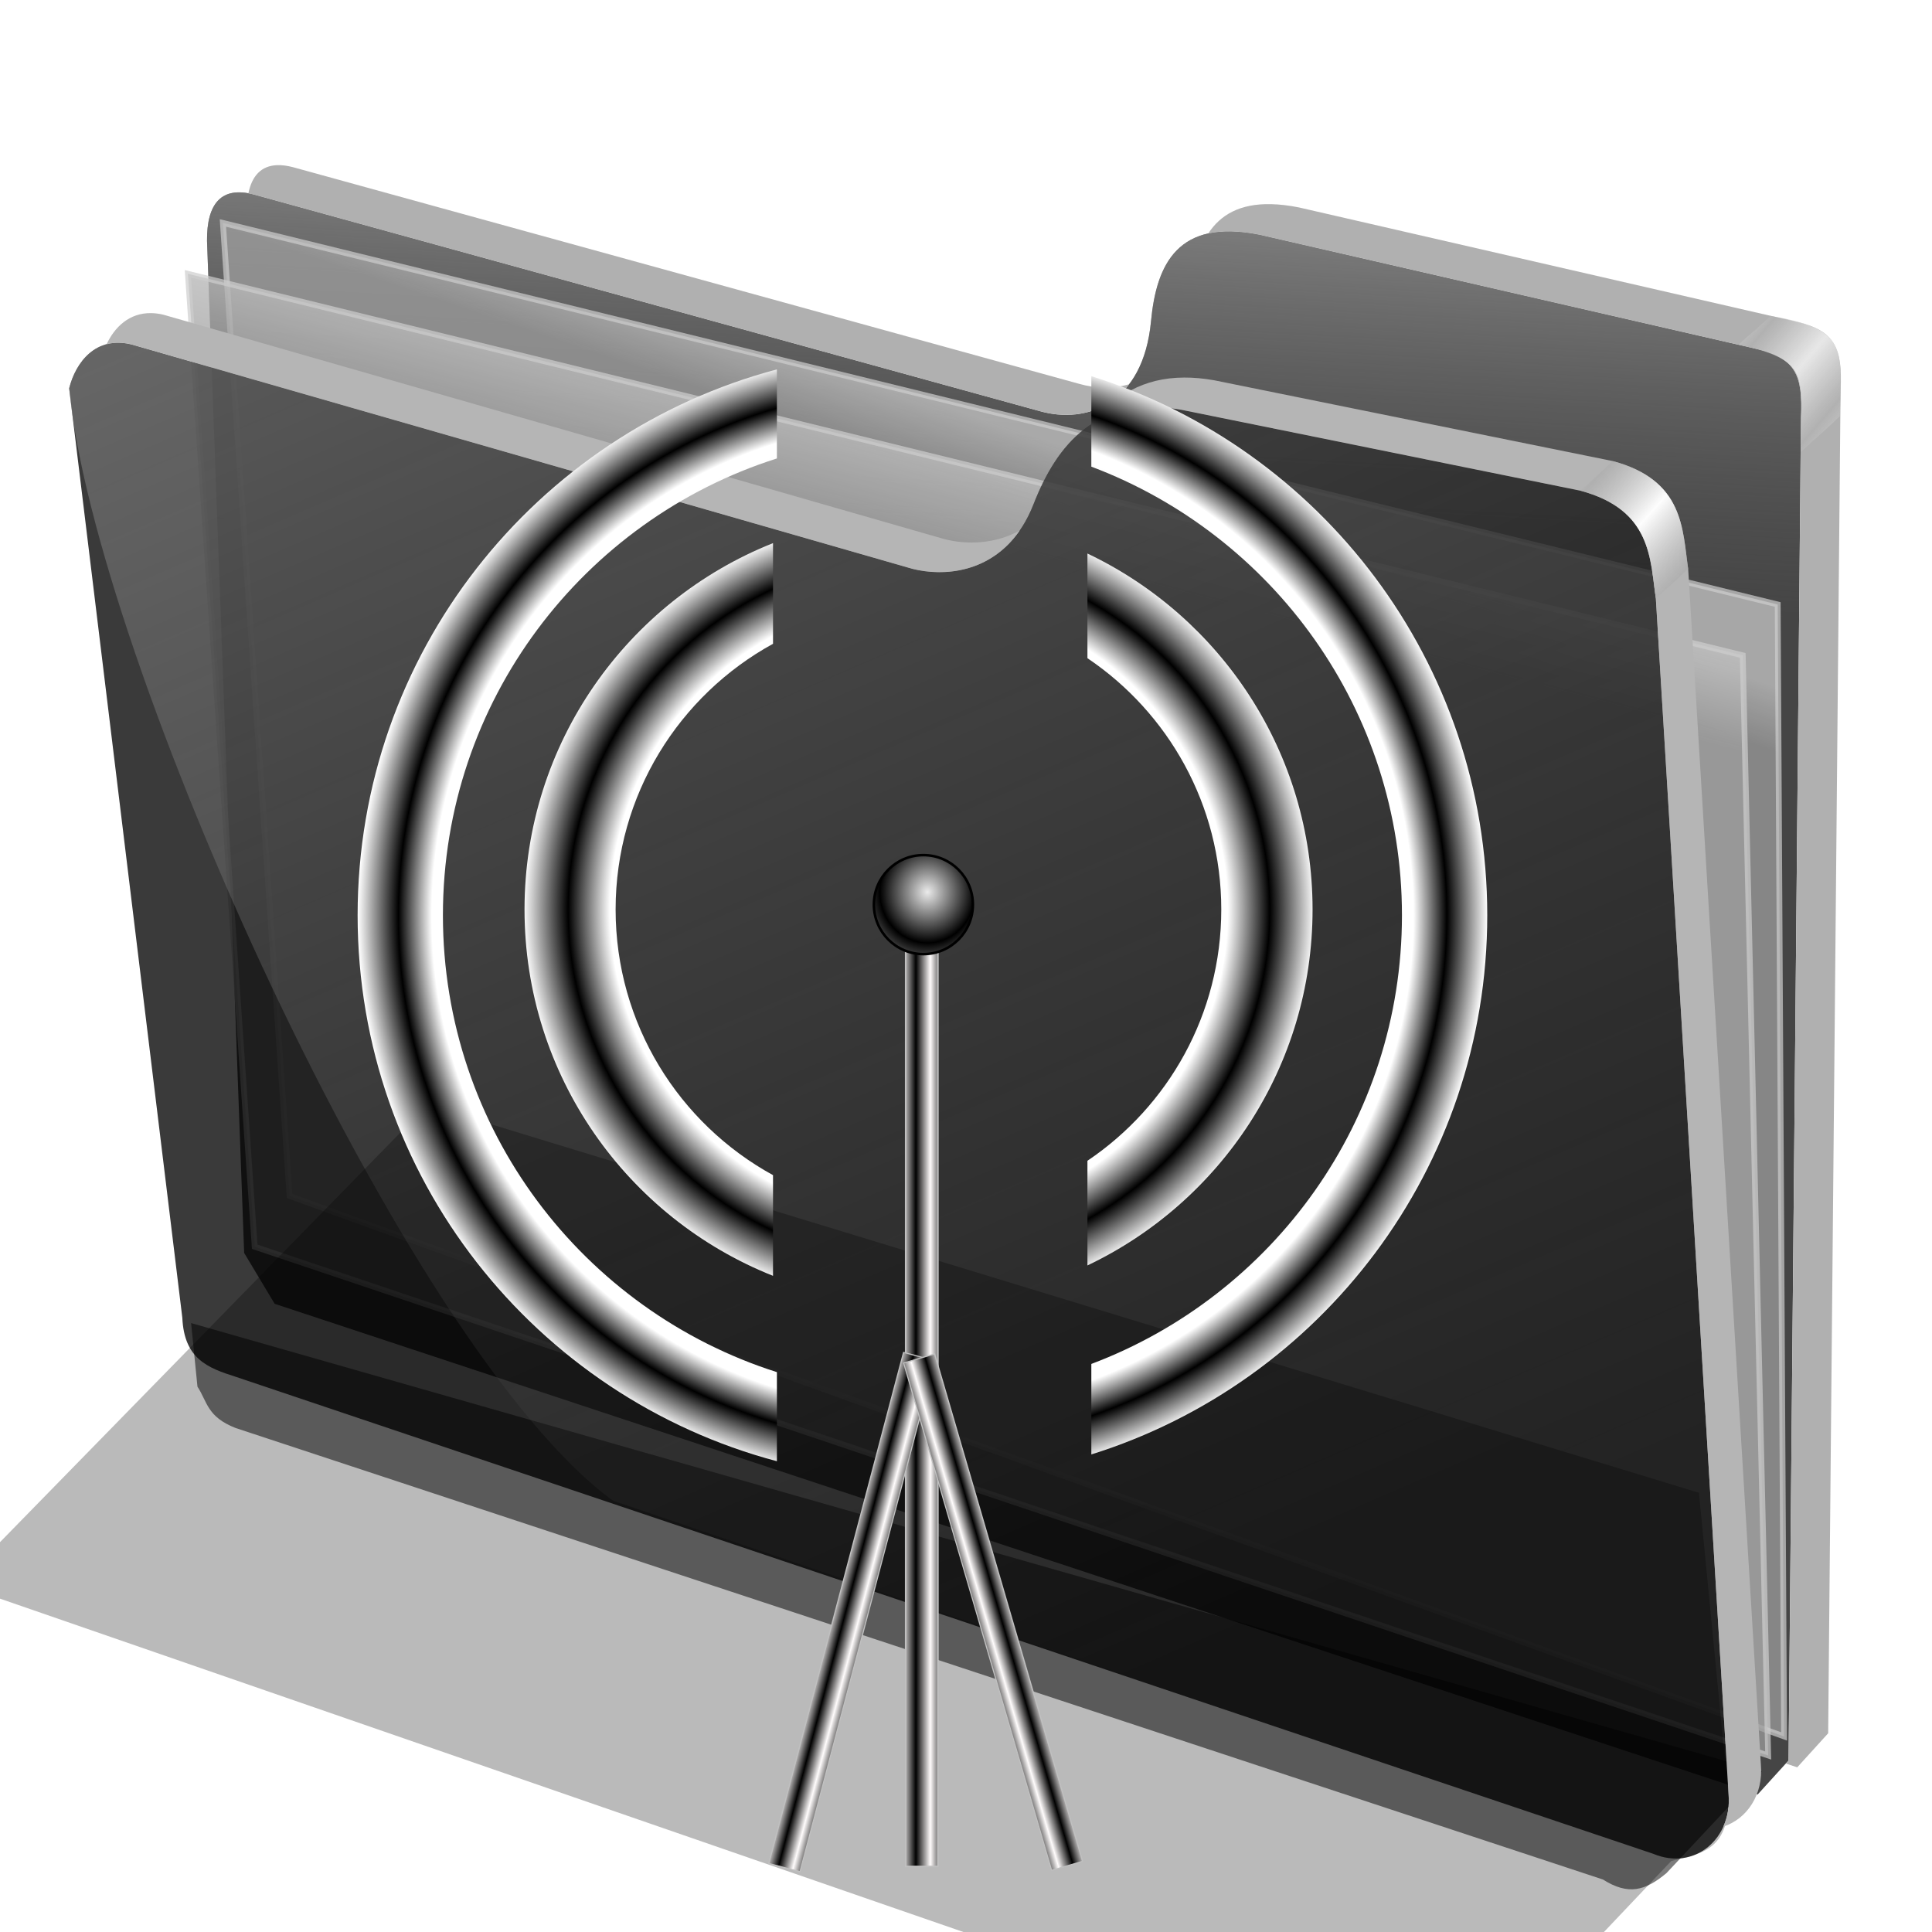 <?xml version="1.0" encoding="UTF-8" standalone="no"?>
<!-- Created with Inkscape (http://www.inkscape.org/) -->
<svg xmlns:dc="http://purl.org/dc/elements/1.1/" xmlns:cc="http://creativecommons.org/ns#" xmlns:rdf="http://www.w3.org/1999/02/22-rdf-syntax-ns#" xmlns:svg="http://www.w3.org/2000/svg" xmlns="http://www.w3.org/2000/svg" xmlns:xlink="http://www.w3.org/1999/xlink" xmlns:sodipodi="http://sodipodi.sourceforge.net/DTD/sodipodi-0.dtd" xmlns:inkscape="http://www.inkscape.org/namespaces/inkscape" id="svg2" sodipodi:version="0.32" inkscape:version="0.91 r13725" width="256" height="256" sodipodi:docname="folder-internet-radio.svg" inkscape:output_extension="org.inkscape.output.svg.inkscape">
 <defs id="defs5">
  <linearGradient id="linearGradient3920">
   <stop id="stop3922" stop-color="#ebebeb" stop-opacity="1"/>
   <stop id="stop3924" offset="0.78" stop-color="#ffffff" stop-opacity="1"/>
   <stop id="stop3926" offset="0.886" stop-color="#000000" stop-opacity="1"/>
   <stop offset="1" id="stop3928" stop-color="#ffffff" stop-opacity="1"/>
  </linearGradient>
  <linearGradient id="linearGradient3906">
   <stop id="stop3908" stop-color="#ebebeb" stop-opacity="1"/>
   <stop offset="0.869" id="stop3910" stop-color="#ffffff" stop-opacity="1"/>
   <stop offset="0.928" id="stop3912" stop-color="#000000" stop-opacity="1"/>
   <stop id="stop3914" offset="1" stop-color="#ffffff" stop-opacity="1"/>
  </linearGradient>
  <linearGradient id="linearGradient3872">
   <stop id="stop3874" stop-color="#ebebeb" stop-opacity="1"/>
   <stop id="stop3880" offset="1" stop-color="#000000" stop-opacity="1"/>
  </linearGradient>
  <linearGradient id="linearGradient3578">
   <stop id="stop3580" stop-color="#000000" stop-opacity="1"/>
   <stop id="stop3582" offset="1" stop-color="#fffcfc" stop-opacity="1"/>
  </linearGradient>
  <linearGradient inkscape:collect="always" xlink:href="#linearGradient3578" id="linearGradient3858" x1="-58.86" y1="127.85" x2="-53.55" y2="127.85" gradientUnits="userSpaceOnUse" spreadMethod="reflect" gradientTransform="matrix(0.426,0,0,0.808,120.014,60.847)"/>
  <linearGradient inkscape:collect="always" xlink:href="#linearGradient3578" id="linearGradient3864" gradientUnits="userSpaceOnUse" gradientTransform="matrix(0.426,0,0,0.457,156.572,110.786)" spreadMethod="reflect" x1="-58.86" y1="127.85" x2="-53.55" y2="127.85"/>
  <linearGradient inkscape:collect="always" xlink:href="#linearGradient3578" id="linearGradient3868" gradientUnits="userSpaceOnUse" gradientTransform="matrix(0.426,0,0,0.457,-23.33,161.061)" spreadMethod="reflect" x1="-58.86" y1="127.85" x2="-53.55" y2="127.85"/>
  <radialGradient inkscape:collect="always" xlink:href="#linearGradient3872" id="radialGradient3878" cx="23.01" cy="34.03" fx="23.01" fy="34.03" r="7.944" gradientUnits="userSpaceOnUse" gradientTransform="matrix(0.938,-0.012,0.013,1,0.922,0.268)" spreadMethod="reflect"/>
  <radialGradient inkscape:collect="always" xlink:href="#linearGradient3906" id="radialGradient3904" cx="-102.64" cy="118.44" fx="-102.64" fy="118.44" r="88.36" gradientTransform="matrix(1,0.01,-0.01,1.008,199.821,-29.94)" gradientUnits="userSpaceOnUse" spreadMethod="reflect"/>
  <radialGradient inkscape:collect="always" xlink:href="#linearGradient3920" id="radialGradient3918" gradientUnits="userSpaceOnUse" gradientTransform="matrix(0.701,-0.004,0.004,0.705,166.899,3.6)" spreadMethod="reflect" cx="-102.64" cy="118.44" fx="-102.64" fy="118.44" r="88.36"/>
  <linearGradient inkscape:collect="always" id="linearGradient4167">
   <stop id="stop4169" stop-color="#adadad" stop-opacity="0.624"/>
   <stop offset="1" id="stop4171" stop-color="#ffffff" stop-opacity="0.973"/>
  </linearGradient>
  <linearGradient id="linearGradient4223" inkscape:collect="always">
   <stop id="stop4225" stop-color="#bebebe" stop-opacity="0.803"/>
   <stop id="stop4227" offset="1" stop-color="#9f9f9f" stop-opacity="0.732"/>
  </linearGradient>
  <linearGradient id="linearGradient4211" inkscape:collect="always">
   <stop id="stop4213" stop-color="#9f9f9f" stop-opacity="0.634"/>
   <stop id="stop4215" offset="1" stop-color="#696969" stop-opacity="0"/>
  </linearGradient>
  <linearGradient id="linearGradient4171" inkscape:collect="always">
   <stop id="stop4173" stop-color="#b2b2b2" stop-opacity="0.624"/>
   <stop id="stop4175" offset="1" stop-color="#ffffff" stop-opacity="0.698"/>
  </linearGradient>
  <linearGradient id="linearGradient4142" inkscape:collect="always">
   <stop id="stop4144" stop-color="#909090" stop-opacity="0.519"/>
   <stop id="stop4146" offset="1" stop-color="#696969" stop-opacity="0"/>
  </linearGradient>
  <linearGradient gradientUnits="userSpaceOnUse" y2="324.36" x2="278.75" y1="63.25" x1="165.74" id="linearGradient4148" xlink:href="#linearGradient4142" inkscape:collect="always"/>
  <filter height="1.1" y="-0.05" width="1.056" x="-0.028" id="filter4160" inkscape:collect="always" color-interpolation-filters="sRGB">
   <feGaussianBlur id="feGaussianBlur4162" stdDeviation="3.563" inkscape:collect="always"/>
  </filter>
  <linearGradient spreadMethod="reflect" gradientUnits="userSpaceOnUse" y2="114.16" x2="387.93" y1="106.85" x1="379.78" id="linearGradient4177" xlink:href="#linearGradient4167" inkscape:collect="always"/>
  <linearGradient gradientTransform="translate(26.809,-26.383)" y2="114.16" x2="387.93" y1="108.46" x1="381.27" spreadMethod="reflect" gradientUnits="userSpaceOnUse" id="linearGradient4207" xlink:href="#linearGradient4171" inkscape:collect="always"/>
  <linearGradient gradientUnits="userSpaceOnUse" y2="125.1" x2="281.1" y1="61.711" x1="284.7" id="linearGradient4217" xlink:href="#linearGradient4211" inkscape:collect="always"/>
  <linearGradient gradientUnits="userSpaceOnUse" y2="103.09" x2="255.7" y1="93.26" x1="259.02" id="linearGradient4229" xlink:href="#linearGradient4223" inkscape:collect="always"/>
  <linearGradient gradientUnits="userSpaceOnUse" y2="117.29" x2="258.99" y1="102.54" x1="262.84" id="linearGradient4237" xlink:href="#linearGradient4223" inkscape:collect="always"/>
  <filter height="1.136" y="-0.068" width="1.049" x="-0.024" id="filter4257" inkscape:collect="always" color-interpolation-filters="sRGB">
   <feGaussianBlur id="feGaussianBlur4259" stdDeviation="2.754" inkscape:collect="always"/>
  </filter>
 </defs>
 <sodipodi:namedview inkscape:window-height="1056" inkscape:window-width="1920" inkscape:pageshadow="2" inkscape:pageopacity="0.0" guidetolerance="10.0" gridtolerance="10.0" objecttolerance="10.0" borderopacity="1.0" bordercolor="#666666" pagecolor="#ffffff" id="base" showgrid="false" inkscape:zoom="3.2929688" inkscape:cx="128" inkscape:cy="128" inkscape:window-x="0" inkscape:window-y="0" inkscape:current-layer="svg2" inkscape:window-maximized="1"/>
 <g transform="matrix(0.771,0,0,0.771,-80.427,-20.005)" id="g4261">
  <path d="m 137.158,253.333 1.093,10.929 c 1.695,2.564 1.625,5.182 6.557,7.104 l 234.99,77.596 c 4.362,2.76 7.274,1.936 10.911,-1.093 l 16.393,-17.486 z" id="path4239" inkscape:connector-curvature="0" sodipodi:nodetypes="ccccccc" stroke-opacity="1" fill="#000000" filter="url(#filter4257)" fill-rule="evenodd" stroke="none" stroke-linejoin="miter" fill-opacity="0.514" stroke-linecap="butt" stroke-width="1"/>
  <path d="M 146.277,241.277 139.894,67.34 c -0.054,-6.438 2.499,-9.417 7.979,-7.979 l 135.106,37.234 c 8.126,2.326 17.809,-1.267 19.149,-15.426 0.936,-9.894 4.671,-17.67 18.617,-14.894 l 85.638,19.681 c 6.411,1.511 7.818,4.448 7.447,11.702 l -2.128,230.851 -5.319,5.851 -254.867,-84.342 z" id="path4198" inkscape:connector-curvature="0" sodipodi:nodetypes="ccccsccccccc" stroke-opacity="1" fill="#000000" fill-rule="evenodd" stroke="none" stroke-linejoin="miter" fill-opacity="0.73" stroke-linecap="butt" stroke-width="1"/>
  <path sodipodi:nodetypes="ccccsccccccc" inkscape:connector-curvature="0" id="path4209" d="M 146.277,241.277 139.894,67.34 c -0.054,-6.438 2.499,-9.417 7.979,-7.979 l 135.106,37.234 c 8.126,2.326 17.809,-1.267 19.149,-15.426 0.936,-9.894 4.671,-17.67 18.617,-14.894 l 85.638,19.681 c 6.411,1.511 7.818,4.448 7.447,11.702 l -2.128,230.851 -5.319,5.851 -254.867,-84.342 z" stroke-opacity="1" fill="url(#linearGradient4217)" fill-rule="evenodd" stroke="none" stroke-linejoin="miter" fill-opacity="1" stroke-linecap="butt" stroke-width="1"/>
  <path inkscape:connector-curvature="0" id="path4221" d="m 142.623,64.262 267.213,65.574 1.093,194.536 -256.831,-92.896 z" sodipodi:nodetypes="ccccc" stroke-opacity="0.705" fill="url(#linearGradient4229)" fill-rule="evenodd" stroke="#cecece" stroke-linejoin="miter" fill-opacity="1" stroke-linecap="butt" stroke-width="1"/>
  <path d="m 136.612,73.005 267.213,65.574 4.372,189.071 -260.109,-87.432 z" id="path4219" inkscape:connector-curvature="0" stroke-opacity="0.705" fill="url(#linearGradient4237)" fill-rule="evenodd" stroke="#cecece" stroke-linejoin="miter" fill-opacity="1" stroke-linecap="butt" stroke-width="1"/>
  <path d="m 116.204,92.685 c 1.132,-4.541 4.635,-9.034 10.687,-7.545 L 261.111,123.704 c 6.481,1.636 16.363,0.332 20.833,-11.111 4.009,-10.262 10.874,-18.78 25.463,-16.204 l 68.519,13.889 c 12.253,3.29 11.967,11.681 12.963,18.519 l 12.5,205.556 c 0.65,7.443 -5.751,13.213 -12.963,10.185 L 144.907,262.593 c -4.922,-1.559 -8.94,-3.097 -9.259,-10.185 z" id="path4138" inkscape:connector-curvature="0" sodipodi:nodetypes="cccscccccccc" stroke-opacity="1" fill="#000000" fill-rule="evenodd" stroke="none" stroke-linejoin="miter" fill-opacity="0.77" stroke-linecap="butt" stroke-width="1"/>
  <path sodipodi:nodetypes="cccsccccccc" inkscape:connector-curvature="0" id="path4140" d="m 116.204,92.685 c 1.132,-4.541 4.635,-9.034 10.687,-7.545 L 261.111,123.704 c 6.481,1.636 16.363,0.332 20.833,-11.111 4.009,-10.262 10.874,-18.78 25.463,-16.204 l 68.519,13.889 c 12.253,3.29 11.967,11.681 12.963,18.519 l 12.5,205.556 c 0.65,7.443 -5.751,13.213 -12.963,10.185 L 209.722,283.889 C 173.765,257.83 120.359,138.216 116.204,92.685 Z" stroke-opacity="1" fill="url(#linearGradient4148)" fill-rule="evenodd" stroke="none" stroke-linejoin="miter" fill-opacity="1" stroke-linecap="butt" stroke-width="1"/>
  <path d="m 177.778,215.833 -80.556,82.407 255.556,88.426 38.75,-40.871 c 4.635,-1.302 9.968,-1.381 9.861,-10.981 L 396.296,282.5 Z" id="path4150" inkscape:connector-curvature="0" sodipodi:nodetypes="ccccccc" stroke-opacity="1" fill="#000000" filter="url(#filter4160)" fill-rule="evenodd" stroke="none" stroke-linejoin="miter" fill-opacity="0.273" stroke-linecap="butt" stroke-width="1"/>
  <path inkscape:connector-curvature="0" d="m 130.297,79.758 c -3.737,-0.059 -6.271,2.374 -7.662,5.354 1.245,-0.331 2.659,-0.363 4.256,0.029 l 134.221,38.562 c 5.499,1.388 13.442,0.658 18.455,-6.582 -4.306,2.386 -9.166,2.433 -12.9,1.49 L 132.447,80.047 c -0.757,-0.186 -1.473,-0.278 -2.15,-0.289 z m 177.547,11.074 c -7.107,0.029 -11.993,3.152 -15.514,7.738 3.827,-2.318 8.719,-3.304 15.078,-2.182 l 68.518,13.889 c 12.253,3.29 11.967,11.682 12.963,18.52 l 12.5,205.555 c 0.175,2.008 -0.176,3.885 -0.904,5.51 4.096,-1.288 6.901,-5.556 6.461,-10.602 l -12.5,-205.557 c -0.996,-6.838 -0.71,-15.227 -12.963,-18.518 L 312.963,91.297 c -1.824,-0.322 -3.527,-0.471 -5.119,-0.465 z" id="path4164" stroke-opacity="1" fill="#b5b5b5" fill-rule="evenodd" stroke="none" stroke-linejoin="miter" fill-opacity="1" stroke-linecap="butt" stroke-width="1"/>
  <path id="path4169" d="m 375.926,110.277 c 12.253,3.29 11.967,11.682 12.963,18.52 2.184,-2.058 3.134,-2.713 5.557,-5.094 -0.996,-6.838 -0.71,-15.227 -12.963,-18.518 -2.398,2.288 -2.992,2.799 -5.557,5.092 z" inkscape:connector-curvature="0" sodipodi:nodetypes="ccccc" stroke-opacity="1" fill="url(#linearGradient4177)" fill-rule="evenodd" stroke="none" stroke-linejoin="miter" fill-opacity="1" stroke-linecap="butt" stroke-width="1"/>
  <path inkscape:connector-curvature="0" d="m 151.904,54.332 c -2.674,0.112 -4.278,1.802 -4.9,4.838 0.282,0.052 0.57,0.113 0.869,0.191 l 135.105,37.234 c 5.412,1.549 11.51,0.467 15.379,-4.605 -2.772,0.802 -5.762,0.728 -8.57,-0.076 L 154.682,54.682 c -1.027,-0.27 -1.954,-0.384 -2.777,-0.35 z m 170.883,6.701 c -5.399,-0.127 -8.737,1.853 -10.814,5.035 2.347,-0.519 5.228,-0.496 8.771,0.209 l 85.639,19.68 c 6.411,1.511 7.818,4.449 7.447,11.703 l -2.129,230.85 -0.475,0.521 1.965,0.65 5.318,-5.852 2.129,-230.852 c 0.371,-7.255 -1.036,-10.19 -7.447,-11.701 L 327.553,61.596 c -1.743,-0.347 -3.327,-0.529 -4.766,-0.562 z" id="path4200" stroke-opacity="1" fill="#b0b0b0" fill-rule="evenodd" stroke="none" stroke-linejoin="miter" fill-opacity="1" stroke-linecap="butt" stroke-width="1"/>
  <path sodipodi:nodetypes="ccccc" inkscape:connector-curvature="0" d="m 403.124,85.141 c 12.402,2.867 10.717,4.984 10.703,18.468 2.184,-2.058 4.251,-3.752 6.674,-6.133 0.485,-12.137 1.005,-14.994 -11.898,-17.245 -2.398,2.288 -2.914,2.617 -5.479,4.91 z" id="path4205" stroke-opacity="1" fill="url(#linearGradient4207)" fill-rule="evenodd" stroke="none" stroke-linejoin="miter" fill-opacity="1" stroke-linecap="butt" stroke-width="1"/>
 </g>
 <g id="g4258" transform="matrix(0.847,0,0,0.847,40.945,46.43)">
  <rect y="91.01" x="93.34" height="146.16" width="5.05" id="rect3082" stroke-dasharray="none" stroke-opacity="1" fill="url(#linearGradient3858)" stroke="#c0c0c0" stroke-linejoin="round" fill-opacity="1" stroke-linecap="round" stroke-width="0.235" stroke-dashoffset="0" stroke-miterlimit="4"/>
  <rect transform="matrix(0.967,0.255,-0.255,0.967,0,0)" id="rect3860" width="5.05" height="82.68" x="129.9" y="127.85" stroke-dasharray="none" stroke-opacity="1" fill="url(#linearGradient3864)" stroke="#c0c0c0" stroke-linejoin="round" fill-opacity="1" stroke-linecap="round" stroke-width="0.177" stroke-dashoffset="0" stroke-miterlimit="4"/>
  <rect y="178.12" x="-50" height="82.68" width="5.05" id="rect3866" transform="matrix(-0.96,0.28,0.28,0.96,0,0)" stroke-dasharray="none" stroke-opacity="1" fill="url(#linearGradient3868)" stroke="#c0c0c0" stroke-linejoin="round" fill-opacity="1" stroke-linecap="round" stroke-width="0.177" stroke-dashoffset="0" stroke-miterlimit="4"/>
  <circle transform="translate(73.794,50.714)" id="path3870" cx="22.32" cy="35.986" r="7.744" stroke-dasharray="none" stroke-opacity="1" fill="url(#radialGradient3878)" stroke="#000000" stroke-linejoin="round" fill-opacity="1" stroke-linecap="round" stroke-width="0.4" stroke-dashoffset="0" stroke-miterlimit="4"/>
  <path sodipodi:nodetypes="csccsccccsccsc" inkscape:connector-curvature="0" id="path3884" d="M 73.199,2.967 C 35.424,13.005 7.605,47.434 7.605,88.373 c 0,40.94 27.819,75.368 65.594,85.406 l 0,-13.938 c -30.301,-9.632 -52.25,-37.974 -52.25,-71.469 0,-33.495 21.949,-61.836 52.25,-71.469 z m 49.188,1.062 0,14.156 c 28.381,10.692 48.594,38.072 48.594,70.187 0,32.116 -20.213,59.495 -48.594,70.187 l 0,14.156 c 35.891,-11.24 61.938,-44.748 61.938,-84.344 0,-39.596 -26.046,-73.104 -61.938,-84.344 z" fill="url(#radialGradient3904)" stroke="none" fill-opacity="1"/>
  <path sodipodi:nodetypes="csccsccccsccsc" d="m 72.591,30.15 c -22.778,9.057 -38.875,31.303 -38.875,57.312 0,26.009 16.097,48.256 38.875,57.312 l 0,-15.75 c -14.679,-8.049 -24.625,-23.641 -24.625,-41.562 0,-17.922 9.946,-33.514 24.625,-41.562 z m 49.187,1.625 0,16.375 c 12.634,8.509 20.938,22.936 20.938,39.312 0,16.377 -8.304,30.804 -20.938,39.312 l 0,16.375 c 20.815,-9.903 35.219,-31.107 35.219,-55.687 0,-24.58 -14.404,-45.785 -35.219,-55.687 z" id="path3916" inkscape:connector-curvature="0" fill="url(#radialGradient3918)" stroke="none" fill-opacity="1"/>
 </g>
</svg>
